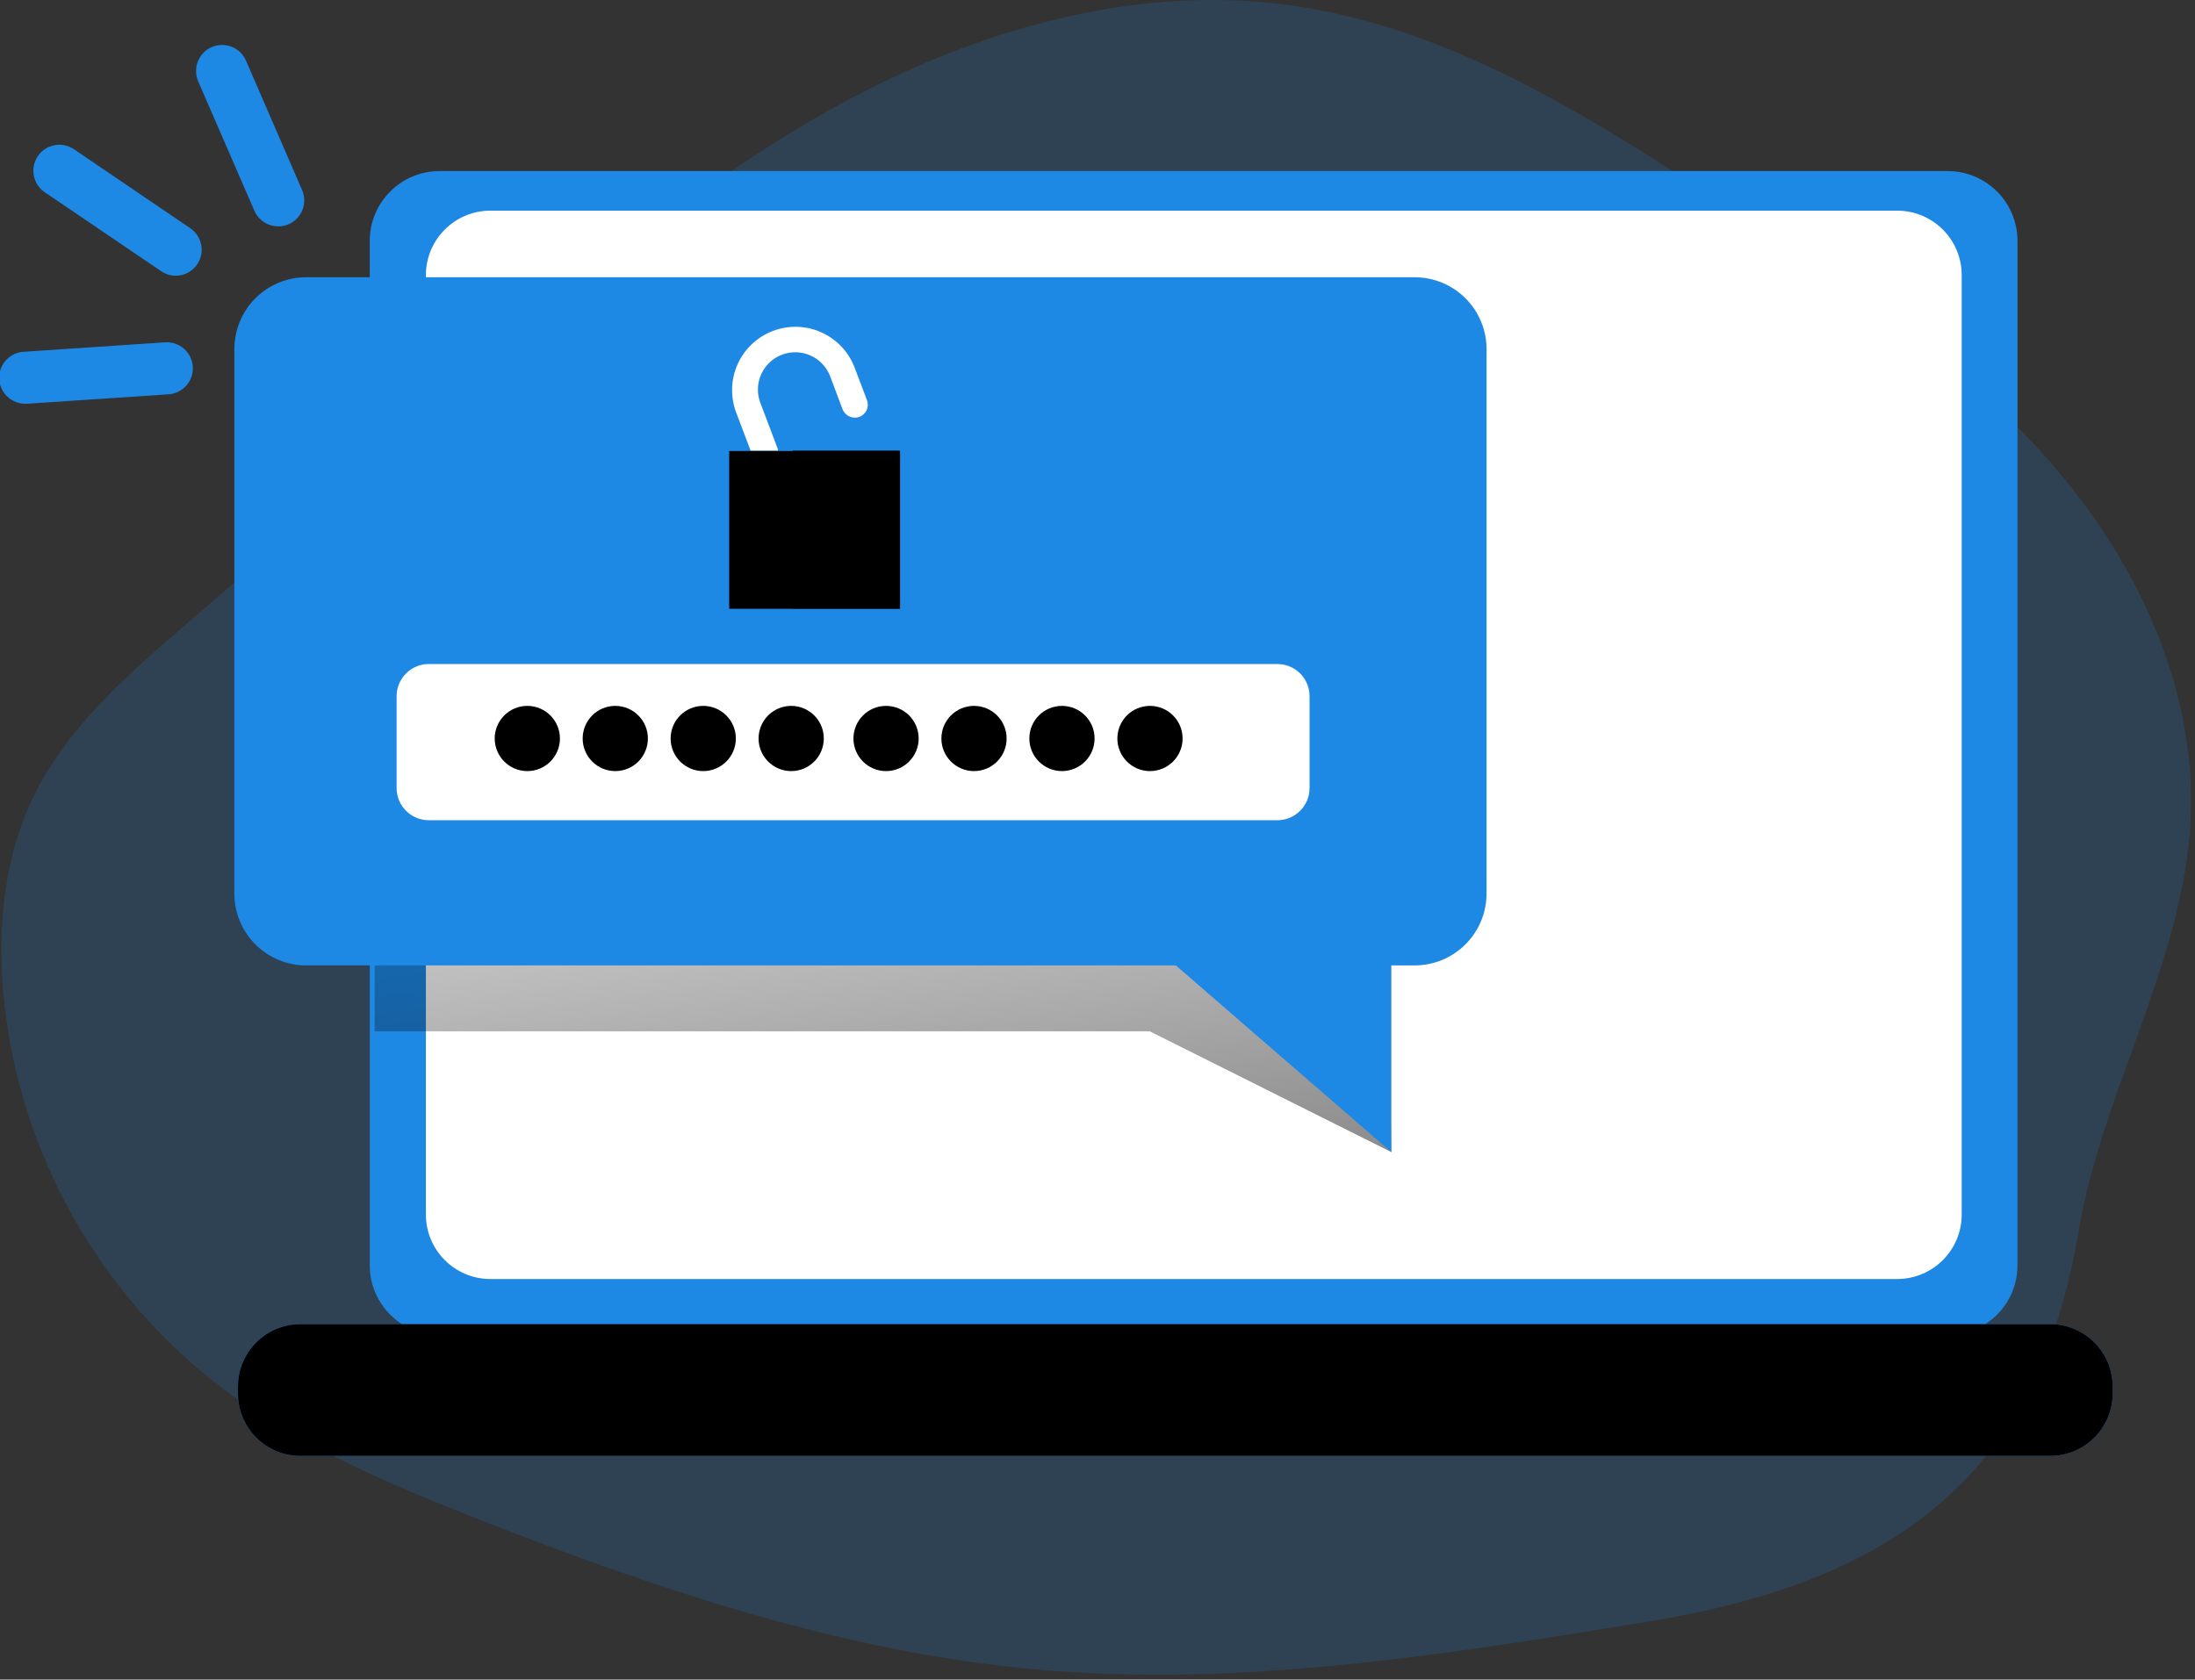 <svg width="422" height="323" viewBox="0 0 422 323" fill="none" xmlns="http://www.w3.org/2000/svg">
<rect x="0" y="0" width="422" height="323" fill="#333333" stroke="none"/>
<g clip-path="url(#clip0)">
<path opacity="0.18" d="M394.012 88.7C376.822 69.17 354.792 54.64 333.012 40.35C306.682 23.05 279.202 5.3 248.012 1.01C218.222 -3.09 187.802 5.69 161.402 20.1C135.002 34.51 112.012 54.31 89.222 73.95L35.592 120.21C24.312 129.94 12.712 140.07 6.292 153.51C0.842 164.91 -0.448 177.95 0.592 190.51C1.848 204.823 5.949 218.741 12.655 231.448C19.36 244.155 28.535 255.395 39.642 264.51C55.222 277.14 74.012 285.11 92.702 292.45C127.042 305.89 162.442 317.75 199.172 321.05C238.392 324.58 277.752 318.23 316.612 311.9C364.332 304.13 391.712 283.84 399.612 236.83C403.902 211.39 417.812 188.34 420.732 162.83C423.902 135.36 411.782 108.93 394.012 88.7Z" fill="#1E88E5"/>
<path d="M374.45 32.898H84.51C77.098 32.898 71.09 38.907 71.09 46.318V243.338C71.09 250.75 77.098 256.758 84.51 256.758H374.45C381.862 256.758 387.87 250.75 387.87 243.338V46.318C387.87 38.907 381.862 32.898 374.45 32.898Z" fill="#1E88E5"/>
<path d="M364.739 40.512H94.289C87.435 40.512 81.879 46.068 81.879 52.922V233.562C81.879 240.416 87.435 245.972 94.289 245.972H364.739C371.593 245.972 377.149 240.416 377.149 233.562V52.922C377.149 46.068 371.593 40.512 364.739 40.512Z" fill="white"/>
<path d="M267.491 221.561L221.031 198.331H72.031V144.691H285.801L266.791 183.081L267.491 221.561Z" fill="url(#paint0_linear)"/>
<path d="M285.799 67.12V171.83C285.799 175.491 284.347 179.003 281.762 181.595C279.177 184.188 275.67 185.65 272.009 185.66H58.859C57.044 185.66 55.247 185.302 53.571 184.607C51.894 183.912 50.372 182.892 49.09 181.608C47.808 180.323 46.792 178.798 46.1 177.121C45.409 175.443 45.055 173.645 45.059 171.83V67.12C45.059 63.46 46.513 59.95 49.101 57.362C51.689 54.774 55.199 53.32 58.859 53.32H272.009C275.665 53.328 279.17 54.785 281.754 57.372C284.339 59.958 285.793 63.464 285.799 67.12Z" fill="#1E88E5"/>
<path d="M165.222 80.171C164.6 80.395 163.916 80.368 163.314 80.098C162.712 79.828 162.238 79.334 161.992 78.721L159.572 72.291C158.88 70.535 157.525 69.122 155.799 68.358C154.073 67.593 152.116 67.539 150.351 68.207C148.586 68.875 147.154 70.21 146.367 71.926C145.579 73.641 145.498 75.597 146.142 77.371L149.492 86.221C149.546 86.367 149.586 86.518 149.612 86.671H144.312L141.462 79.141C140.383 76.135 140.528 72.825 141.866 69.925C143.205 67.025 145.628 64.766 148.615 63.636C151.603 62.506 154.914 62.594 157.837 63.882C160.76 65.169 163.06 67.554 164.242 70.521L166.672 76.941C166.789 77.248 166.845 77.576 166.835 77.904C166.826 78.233 166.752 78.557 166.617 78.857C166.482 79.157 166.29 79.427 166.05 79.653C165.811 79.879 165.529 80.055 165.222 80.171V80.171Z" fill="white"/>
<path d="M394.15 254.648H57.77C51.132 254.648 45.75 260.03 45.75 266.668V267.968C45.75 274.607 51.132 279.988 57.77 279.988H394.15C400.788 279.988 406.17 274.607 406.17 267.968V266.668C406.17 260.03 400.788 254.648 394.15 254.648Z" fill="#1E88E5"/>
<path d="M394.15 254.648H57.77C51.132 254.648 45.75 260.03 45.75 266.668V267.968C45.75 274.607 51.132 279.988 57.77 279.988H394.15C400.788 279.988 406.17 274.607 406.17 267.968V266.668C406.17 260.03 400.788 254.648 394.15 254.648Z" fill="url(#paint1_linear)"/>
<path d="M225.25 184.959L267.49 221.559V176.859L225.25 184.959Z" fill="#1E88E5"/>
<path d="M245.58 127.699H82.44C79.021 127.699 76.25 130.471 76.25 133.889V151.549C76.25 154.968 79.021 157.739 82.44 157.739H245.58C248.999 157.739 251.77 154.968 251.77 151.549V133.889C251.77 130.471 248.999 127.699 245.58 127.699Z" fill="white"/>
<path d="M173.041 86.731H140.191V117.08H173.041V86.731Z" fill="url(#paint2_linear)"/>
<path d="M172.998 86.672H152.398V117.022H172.998V86.672Z" fill="url(#paint3_linear)"/>
<path d="M155.83 100.888C155.83 100.888 152.59 98.188 155.42 95.888C158.25 93.588 161.42 98.388 158.42 100.888L160.53 106.518H153.41L155.83 100.888Z" fill="url(#paint4_linear)"/>
<path d="M101.379 148.29C104.842 148.29 107.649 145.483 107.649 142.02C107.649 138.557 104.842 135.75 101.379 135.75C97.916 135.75 95.109 138.557 95.109 142.02C95.109 145.483 97.916 148.29 101.379 148.29Z" fill="black"/>
<path d="M118.29 148.29C121.752 148.29 124.56 145.483 124.56 142.02C124.56 138.557 121.752 135.75 118.29 135.75C114.827 135.75 112.02 138.557 112.02 142.02C112.02 145.483 114.827 148.29 118.29 148.29Z" fill="black"/>
<path d="M135.2 148.29C138.663 148.29 141.47 145.483 141.47 142.02C141.47 138.557 138.663 135.75 135.2 135.75C131.737 135.75 128.93 138.557 128.93 142.02C128.93 145.483 131.737 148.29 135.2 148.29Z" fill="black"/>
<path d="M152.11 148.29C155.573 148.29 158.38 145.483 158.38 142.02C158.38 138.557 155.573 135.75 152.11 135.75C148.647 135.75 145.84 138.557 145.84 142.02C145.84 145.483 148.647 148.29 152.11 148.29Z" fill="black"/>
<path d="M170.348 148.29C173.811 148.29 176.618 145.483 176.618 142.02C176.618 138.557 173.811 135.75 170.348 135.75C166.885 135.75 164.078 138.557 164.078 142.02C164.078 145.483 166.885 148.29 170.348 148.29Z" fill="black"/>
<path d="M187.258 148.29C190.721 148.29 193.528 145.483 193.528 142.02C193.528 138.557 190.721 135.75 187.258 135.75C183.795 135.75 180.988 138.557 180.988 142.02C180.988 145.483 183.795 148.29 187.258 148.29Z" fill="black"/>
<path d="M204.168 148.29C207.631 148.29 210.438 145.483 210.438 142.02C210.438 138.557 207.631 135.75 204.168 135.75C200.706 135.75 197.898 138.557 197.898 142.02C197.898 145.483 200.706 148.29 204.168 148.29Z" fill="black"/>
<path d="M221.09 148.29C224.553 148.29 227.36 145.483 227.36 142.02C227.36 138.557 224.553 135.75 221.09 135.75C217.627 135.75 214.82 138.557 214.82 142.02C214.82 145.483 217.627 148.29 221.09 148.29Z" fill="black"/>
<path d="M53.488 43.531C52.516 43.531 51.565 43.247 50.751 42.714C49.938 42.181 49.297 41.423 48.908 40.531L38.108 15.651C37.846 15.049 37.704 14.4 37.692 13.743C37.68 13.085 37.798 12.432 38.038 11.82C38.279 11.208 38.638 10.649 39.094 10.176C39.55 9.703 40.095 9.324 40.698 9.061C41.301 8.799 41.95 8.657 42.607 8.645C43.264 8.633 43.918 8.751 44.53 8.992C45.142 9.232 45.7 9.591 46.173 10.047C46.647 10.503 47.026 11.049 47.288 11.651L58.078 36.541C58.411 37.303 58.548 38.135 58.478 38.963C58.408 39.791 58.133 40.588 57.677 41.283C57.221 41.978 56.6 42.548 55.868 42.943C55.137 43.337 54.319 43.543 53.488 43.541V43.531Z" fill="#1E88E5"/>
<path d="M5.011 77.641C3.685 77.685 2.396 77.201 1.428 76.294C0.459 75.387 -0.11 74.133 -0.154 72.806C-0.197 71.481 0.288 70.191 1.194 69.223C2.101 68.254 3.355 67.685 4.681 67.641L31.732 65.832C33.058 65.743 34.365 66.184 35.365 67.059C36.366 67.934 36.978 69.171 37.066 70.496C37.155 71.823 36.714 73.13 35.839 74.13C34.964 75.131 33.728 75.743 32.401 75.832L5.341 77.632L5.011 77.641Z" fill="#1E88E5"/>
<path d="M33.782 53.029C32.793 53.026 31.828 52.726 31.012 52.169L8.542 36.929C7.467 36.174 6.732 35.028 6.496 33.736C6.259 32.444 6.541 31.112 7.279 30.026C8.017 28.94 9.152 28.188 10.44 27.932C11.728 27.676 13.065 27.937 14.162 28.659L36.592 43.899C37.474 44.501 38.14 45.369 38.493 46.377C38.846 47.385 38.866 48.479 38.552 49.499C38.238 50.52 37.606 51.413 36.747 52.048C35.889 52.683 34.85 53.027 33.782 53.029V53.029Z" fill="#1E88E5"/>
<path d="M263.409 254.879H190.289V262.389H263.409V254.879Z" fill="url(#paint5_linear)"/>
</g>
<defs>
<linearGradient id="paint0_linear" x1="170.511" y1="103.771" x2="205.811" y2="388.401" gradientUnits="userSpaceOnUse">
<stop stop-opacity="0"/>
<stop offset="0.99"/>
</linearGradient>
<linearGradient id="paint1_linear" x1="81619.6" y1="7372.91" x2="81617.1" y2="6051.98" gradientUnits="userSpaceOnUse">
<stop stop-opacity="0"/>
<stop offset="0.99"/>
</linearGradient>
<linearGradient id="paint2_linear" x1="6795.93" y1="2300.46" x2="3906.29" y2="4270.3" gradientUnits="userSpaceOnUse">
<stop stop-opacity="0"/>
<stop offset="0.99"/>
</linearGradient>
<linearGradient id="paint3_linear" x1="4228.11" y1="2505.87" x2="2513.15" y2="3238.96" gradientUnits="userSpaceOnUse">
<stop stop-opacity="0"/>
<stop offset="0.99"/>
</linearGradient>
<linearGradient id="paint4_linear" x1="1286.13" y1="1635.99" x2="1280.64" y2="1481.6" gradientUnits="userSpaceOnUse">
<stop stop-opacity="0"/>
<stop offset="0.99"/>
</linearGradient>
<linearGradient id="paint5_linear" x1="16790.7" y1="2042.19" x2="16790.4" y2="2468.86" gradientUnits="userSpaceOnUse">
<stop stop-opacity="0"/>
<stop offset="0.99"/>
</linearGradient>
<clipPath id="clip0">
<rect width="421.26" height="322.03" fill="white"/>
</clipPath>
</defs>
</svg>
